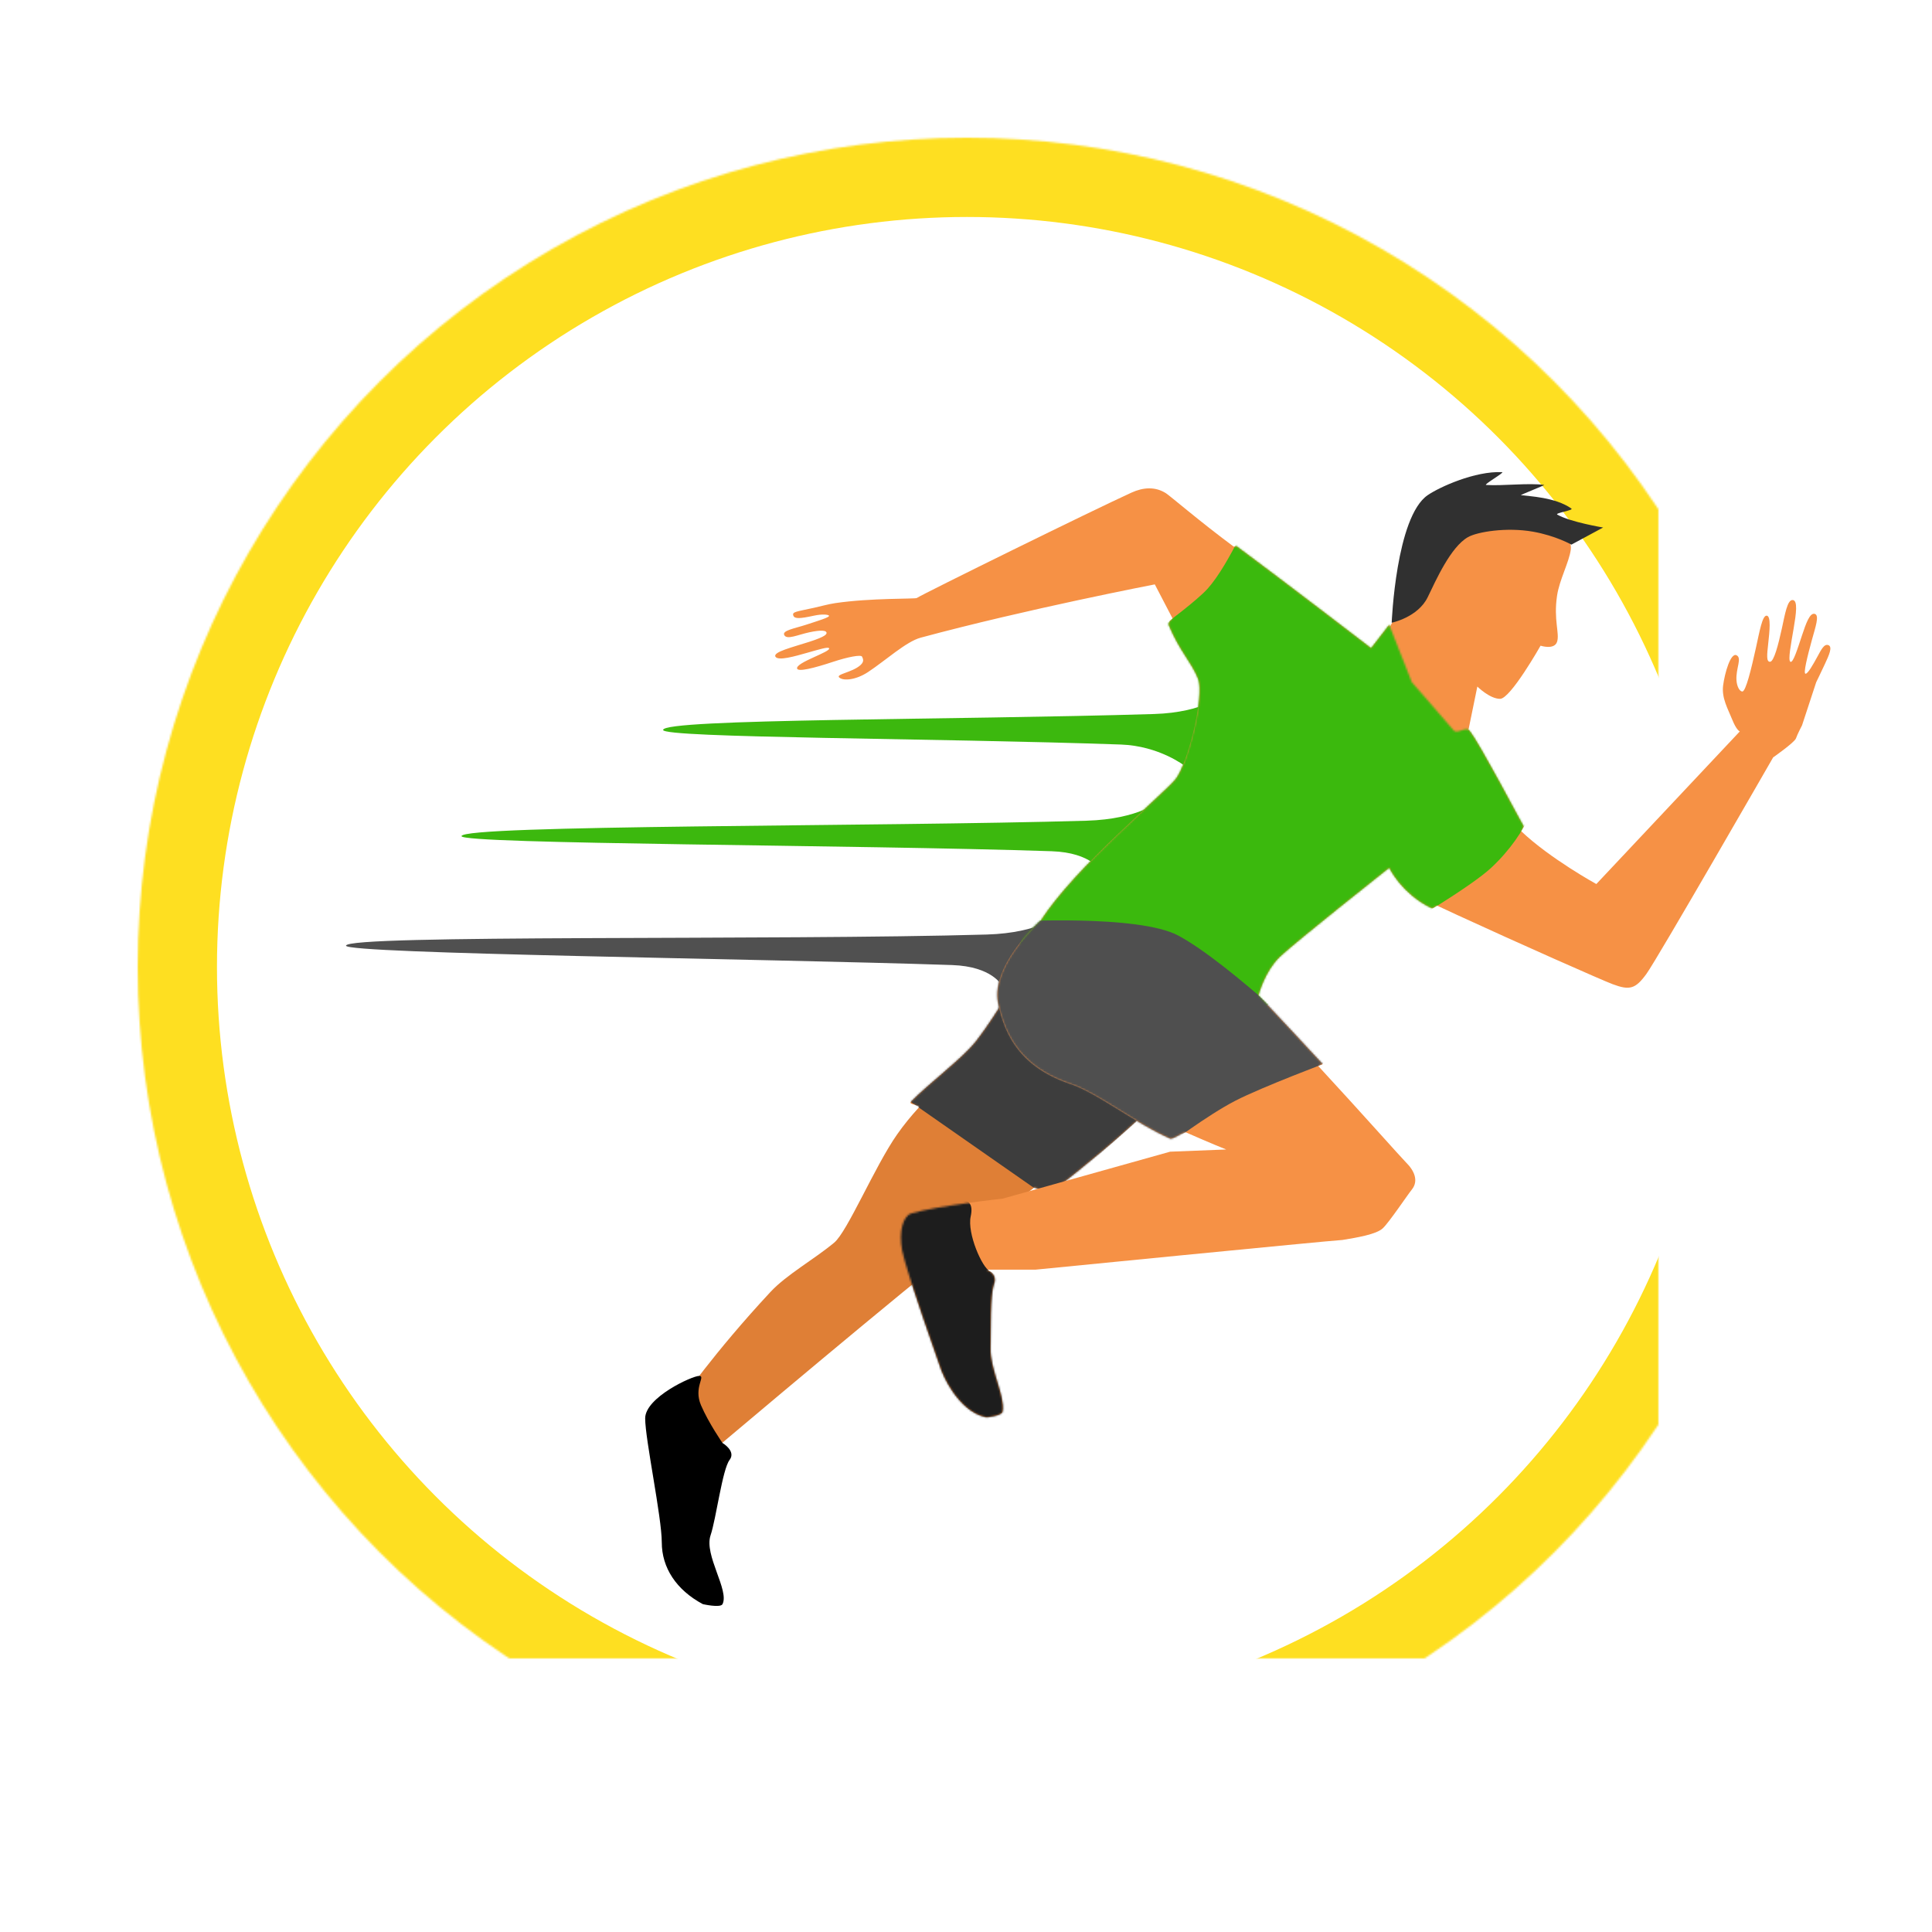 <?xml version="1.0" encoding="UTF-8"?>
<svg width="1024px" height="1024px" viewBox="0 0 1024 1024" version="1.1" xmlns="http://www.w3.org/2000/svg" xmlns:xlink="http://www.w3.org/1999/xlink">
    <!-- Generator: Sketch 40 (33762) - http://www.bohemiancoding.com/sketch -->
    <title>dynamichover</title>
    <desc>Created with Sketch.</desc>
    <defs>
        <circle id="path-1" cx="512.5" cy="512.5" r="439.5"></circle>
        <mask id="mask-2" maskContentUnits="userSpaceOnUse" maskUnits="objectBoundingBox" x="0" y="0" width="879" height="879" fill="white">
            <use xlink:href="#path-1"></use>
        </mask>
        <path d="M361.519,394.681 C361.519,394.681 344.908,423.424 334.291,436.882 C327.003,446.119 309.505,459.003 299.76,469.028 C298.293,470.537 305.336,470.542 303.875,472.144 C299.975,476.424 296.124,481.073 292.477,486.28 C280.631,503.192 266.16,537.793 259.141,543.626 C248.305,552.632 233.942,560.544 225.33,569.796 C195.173,602.189 177.596,627.811 177.596,627.811 L182.985,663.924 C182.985,663.924 268.585,591.461 313.963,554.878 C327.666,543.83 346.168,529.252 365.117,514.441 C365.789,513.916 372.345,518.293 373.017,517.768 C384.379,508.891 390.694,503.846 401.076,495.184 C428.084,472.652 450.329,448.392 450.329,448.392 L361.519,394.681 Z" id="path-3"></path>
        <path d="M436.505,216.428 C435.751,214.644 438.521,212.886 438.521,212.886 L429.074,194.736 C429.074,194.736 361.175,207.814 304.968,222.982 C297.266,225.061 286.379,235.066 277.09,241.195 C270.737,245.387 264.165,245.998 261.887,244.159 C259.609,242.321 268.664,241.482 273.058,237.53 C275.35,235.469 274.289,233.969 273.899,233.036 C273.403,231.853 266.336,233.199 258.603,235.759 C248.534,239.093 240.068,241.203 239.496,239.379 C238.485,236.155 257.967,230.37 256.387,228.531 C255.755,227.795 251.299,229.16 244.912,230.965 C238.524,232.771 229.394,235.47 227.994,233.036 C226.569,230.56 237.025,228.05 246.002,225.155 C254.978,222.26 255.375,220.985 255.016,220.121 C254.64,219.218 252.253,218.78 246.002,220.121 C239.75,221.463 234.247,224.195 232.73,221.693 C231.214,219.19 238.207,218.101 244.2,216.136 C250.535,214.059 257.011,212.145 256.387,211.31 C255.935,210.706 252.831,210.364 248.455,211.31 C241.062,212.908 238.17,213.11 237.492,211.31 C236.703,209.217 238.985,209.232 248.455,207.141 C251.955,206.368 255.967,205.22 259.661,204.673 C278.575,201.873 302.009,202.53 302.894,201.962 C306.832,199.438 396.318,155.37 416.769,146.071 C422.944,143.262 429.33,142.819 434.978,146.425 C437.173,147.826 453.053,161.5 470.713,174.593 C471.318,175.041 471.944,174.14 472.555,174.593 C499.976,194.929 543.718,228.531 543.718,228.531 L553.31,216.136 L565.316,246.602 C565.316,246.602 575.751,258.424 587.505,272.128 C589.295,274.215 593.935,269.989 595.754,272.128 C600.818,278.084 624.036,322.417 624.612,322.969 C624.764,323.115 623.16,325.443 623.314,325.589 C638.544,340.08 663.09,353.556 663.09,353.556 L739.138,272.664 C739.138,272.664 737.409,272.141 735.123,266.419 C732.837,260.698 729.418,254.992 730.294,248.273 C731.153,241.675 734.263,230.856 737.363,232.287 C740.464,233.719 736.972,239.243 737.363,245.481 C737.595,249.176 739.195,251.513 740.464,251.513 C742.336,251.513 745.233,239.461 747.644,228.531 C749.624,219.552 751.04,211.31 753.315,211.31 C755.835,211.31 754.868,219.923 754.196,226.03 C753.522,232.148 753.141,235.759 755.131,235.759 C757.222,235.759 759.544,226.691 761.425,218.081 C763.122,210.318 764.32,202.919 767.124,203.029 C770.007,203.141 768.986,210.319 767.67,218.081 C766.287,226.246 764.559,235.029 765.952,235.759 C767.402,236.52 769.74,228.847 772.126,221.693 C774.211,215.442 776.246,209.562 778.899,210.385 C781.436,211.172 779.213,217.36 777.339,224.199 C775.01,232.698 772.651,242.093 773.972,242.093 C775.247,242.093 777.946,237.271 780.262,233.036 C782.28,229.345 783.838,226.095 786.081,226.937 C788.421,227.815 786.417,232.232 784.299,236.797 C782.056,241.632 779.621,246.602 779.621,246.602 L772.126,269.415 C772.126,269.415 769.652,274.152 768.905,276.329 C768.159,278.505 756.811,286.423 756.811,286.423 C756.811,286.423 695.478,393.13 689.658,401.155 C683.838,409.179 680.787,410.039 671.672,406.617 C666.159,404.547 622.607,385.288 589.071,369.835 C585.576,368.225 582.191,366.647 578.97,365.13 C578.251,364.792 576.519,366.712 575.818,366.381 C559.938,358.873 553.31,344.947 553.31,344.947 C553.31,344.947 503.469,384.338 495.37,392.109 C487.27,399.88 484.008,412.576 484.008,412.576 C484.008,412.576 498.298,427.601 517.893,448.813 C518.467,449.434 515.291,449.575 515.868,450.199 C538.384,474.571 559.974,498.911 562.219,501.117 C566.485,505.308 569.063,510.785 565.316,515.472 C562.829,518.581 553.336,532.787 549.91,536.02 C546.484,539.253 536.134,540.96 528.537,542.203 C520.451,542.669 365.875,557.945 365.875,557.945 L339.846,557.945 C339.846,557.945 345.939,559.941 343.866,565.512 C341.667,571.421 342.293,590.178 342.021,599.574 C341.701,610.646 349.78,624.987 348.409,633.122 C348.01,635.492 339.846,636.237 339.846,636.237 C324.111,633.122 316.014,611.577 316.014,611.577 C316.014,611.577 297.168,558.581 295.157,548.041 C293.146,537.5 295.664,529.355 300.079,528.064 C313.706,524.079 348.409,520.307 348.409,520.307 L437.17,495.42 L466.919,494.25 C466.919,494.25 459.204,491.214 445.716,485.25 C444.346,484.644 438.605,489.109 437.17,488.479 C419.026,480.506 398.273,464.177 384.637,459.645 C359.304,451.226 349.609,435.058 346.013,416.609 C342.021,396.128 368.644,372.883 368.644,372.883 C387.246,344.131 433.589,306.028 440.059,297.991 C446.528,289.955 455.582,253.766 451.993,244.763 C448.404,235.759 442.486,230.583 436.505,216.428 Z" id="path-5"></path>
    </defs>
    <g id="Icônes" stroke="none" stroke-width="1" fill="none" fill-rule="evenodd">
        <g id="dynamichover">
            <use id="Oval" stroke="#FEDF21" mask="url(#mask-2)" stroke-width="84" xlink:href="#path-1"></use>
            <g id="runner-copy" transform="translate(183, 115)">
                <path d="M400.798,347.068 L431.925,309.285 C431.925,309.285 421.083,319.173 392.847,319.995 C281.451,323.236 61.693,322.129 61.612,328.176 C61.554,332.499 271.966,332.729 374.372,336.17 C395.829,336.891 400.798,347.068 400.798,347.068 Z" id="Path-22" fill="#3CB80E"></path>
                <path d="M347.999,407.391 L379.126,369.608 C379.126,369.608 368.284,379.497 340.048,380.318 C228.652,383.56 0.476,380.186 0.395,386.233 C0.337,390.556 219.167,393.052 321.572,396.494 C343.03,397.215 347.999,407.391 347.999,407.391 Z" id="Path-22-Copy-2" fill="#505050"></path>
                <path d="M445.083,291.036 L465.867,252.732 C465.867,252.732 455.545,262.62 428.662,263.442 C322.606,266.683 168.533,265.837 168.456,271.884 C168.401,276.207 313.576,276.175 411.073,279.617 C431.502,280.338 445.083,291.036 445.083,291.036 Z" id="Path-22-Copy" fill="#3CB80E"></path>
                <path d="M544.431,233.252 L563.735,199.622 L582.668,158.396 L642.276,160.837 C642.276,160.837 650.331,170.524 649.571,176.184 C648.641,183.115 643.557,192.172 642.276,200.693 C640.334,213.615 643.742,220.723 642.276,225.173 C640.81,229.622 633.532,227.232 633.532,227.232 C633.532,227.232 617.585,255.398 612.07,255.398 C606.554,255.398 600.021,248.887 600.021,248.887 L591.725,289.344 L544.431,233.252 Z" id="Path-20" fill="#F69145"></path>
                <path d="M554.624,215.057 C554.624,215.057 568.518,212.228 573.714,201.527 C578.103,192.489 585.85,174.928 595.061,169.687 C600.012,166.869 615.559,164.321 629.552,166.804 C641.589,168.939 649.882,173.656 649.882,173.656 L666.691,164.595 C666.691,164.595 649.266,161.702 642.405,157.762 C640.868,156.88 651.254,155.51 649.882,154.543 C641.213,148.438 627.352,148.063 623.131,147.439 C622.625,147.365 635.997,142.112 635.484,142.038 C627.212,140.845 613.556,142.623 604.689,142.038 C603.067,141.931 614.74,135.313 613.145,135.242 C598.756,134.603 580.015,143.124 573.714,147.439 C556.858,158.984 554.624,215.057 554.624,215.057 Z" id="Path-21" fill="#303030"></path>
                <mask id="mask-4" fill="white">
                    <use xlink:href="#path-3"></use>
                </mask>
                <use id="Path-18" fill="#DF7F36" xlink:href="#path-3"></use>
                <polygon id="Path-19" fill="#3D3D3D" mask="url(#mask-4)" points="295.455 466.067 373.256 520.357 434.842 465.992 344.752 401.753"></polygon>
                <path d="M192.418,645.959 C192.418,645.959 200.693,647.896 198.62,653.466 C196.421,659.375 200.937,685.204 200.665,694.6 C200.345,705.672 218.763,719.489 217.393,727.624 C216.994,729.994 207.396,730.68 207.396,730.68 C191.662,727.565 180.94,718.499 177.047,705.77 C173.154,693.041 152.65,656.086 149.402,645.465 C146.153,634.843 166.622,616.66 170.162,615.578 C173.703,614.496 168.972,622.246 175.646,630.135 C182.32,638.024 192.418,645.959 192.418,645.959 Z" id="Path-14-Copy" fill="#000000" transform="translate(183.26, 673.078) rotate(17) translate(-183.26, -673.078) "></path>
                <mask id="mask-6" fill="white">
                    <use xlink:href="#path-5"></use>
                </mask>
                <use id="Path-14" fill="#F69145" xlink:href="#path-5"></use>
                <path d="M433.929,216.232 C433.929,216.232 451.546,203.203 457.073,197.011 C468.875,183.787 481.666,153.161 481.666,153.161 L548.664,191.155 L632.648,304.61 C632.648,304.61 628.078,325.683 607.288,345.012 C586.497,364.341 472.873,426.507 472.873,426.507 L357.457,385.348 L433.929,216.232 Z" id="Path-15" fill="#3BB90D" mask="url(#mask-6)"></path>
                <path d="M354.214,373.436 C354.214,373.436 420.318,369.64 441.385,380.817 C468.868,395.397 522.309,447.419 522.309,447.419 C522.309,447.419 485.823,461.149 471.747,468.415 C456.96,476.048 435.718,492.116 435.718,492.116 L325.932,445.716 L354.214,373.436 Z" id="Path-16" fill="#4F4F4F" mask="url(#mask-6)"></path>
                <path d="M282.826,527.353 L322.835,522.149 C322.835,522.149 334.182,517.505 331.49,529.759 C329.539,538.64 337.588,557.063 341.663,558.731 C345.737,560.4 350.534,569.442 353.857,573.618 C370.336,594.334 351.132,641.697 351.132,641.697 L320.065,649.672 L282.826,527.353 Z" id="Path-17" fill="#1D1D1D" mask="url(#mask-6)"></path>
            </g>
        </g>
    </g>
</svg>
